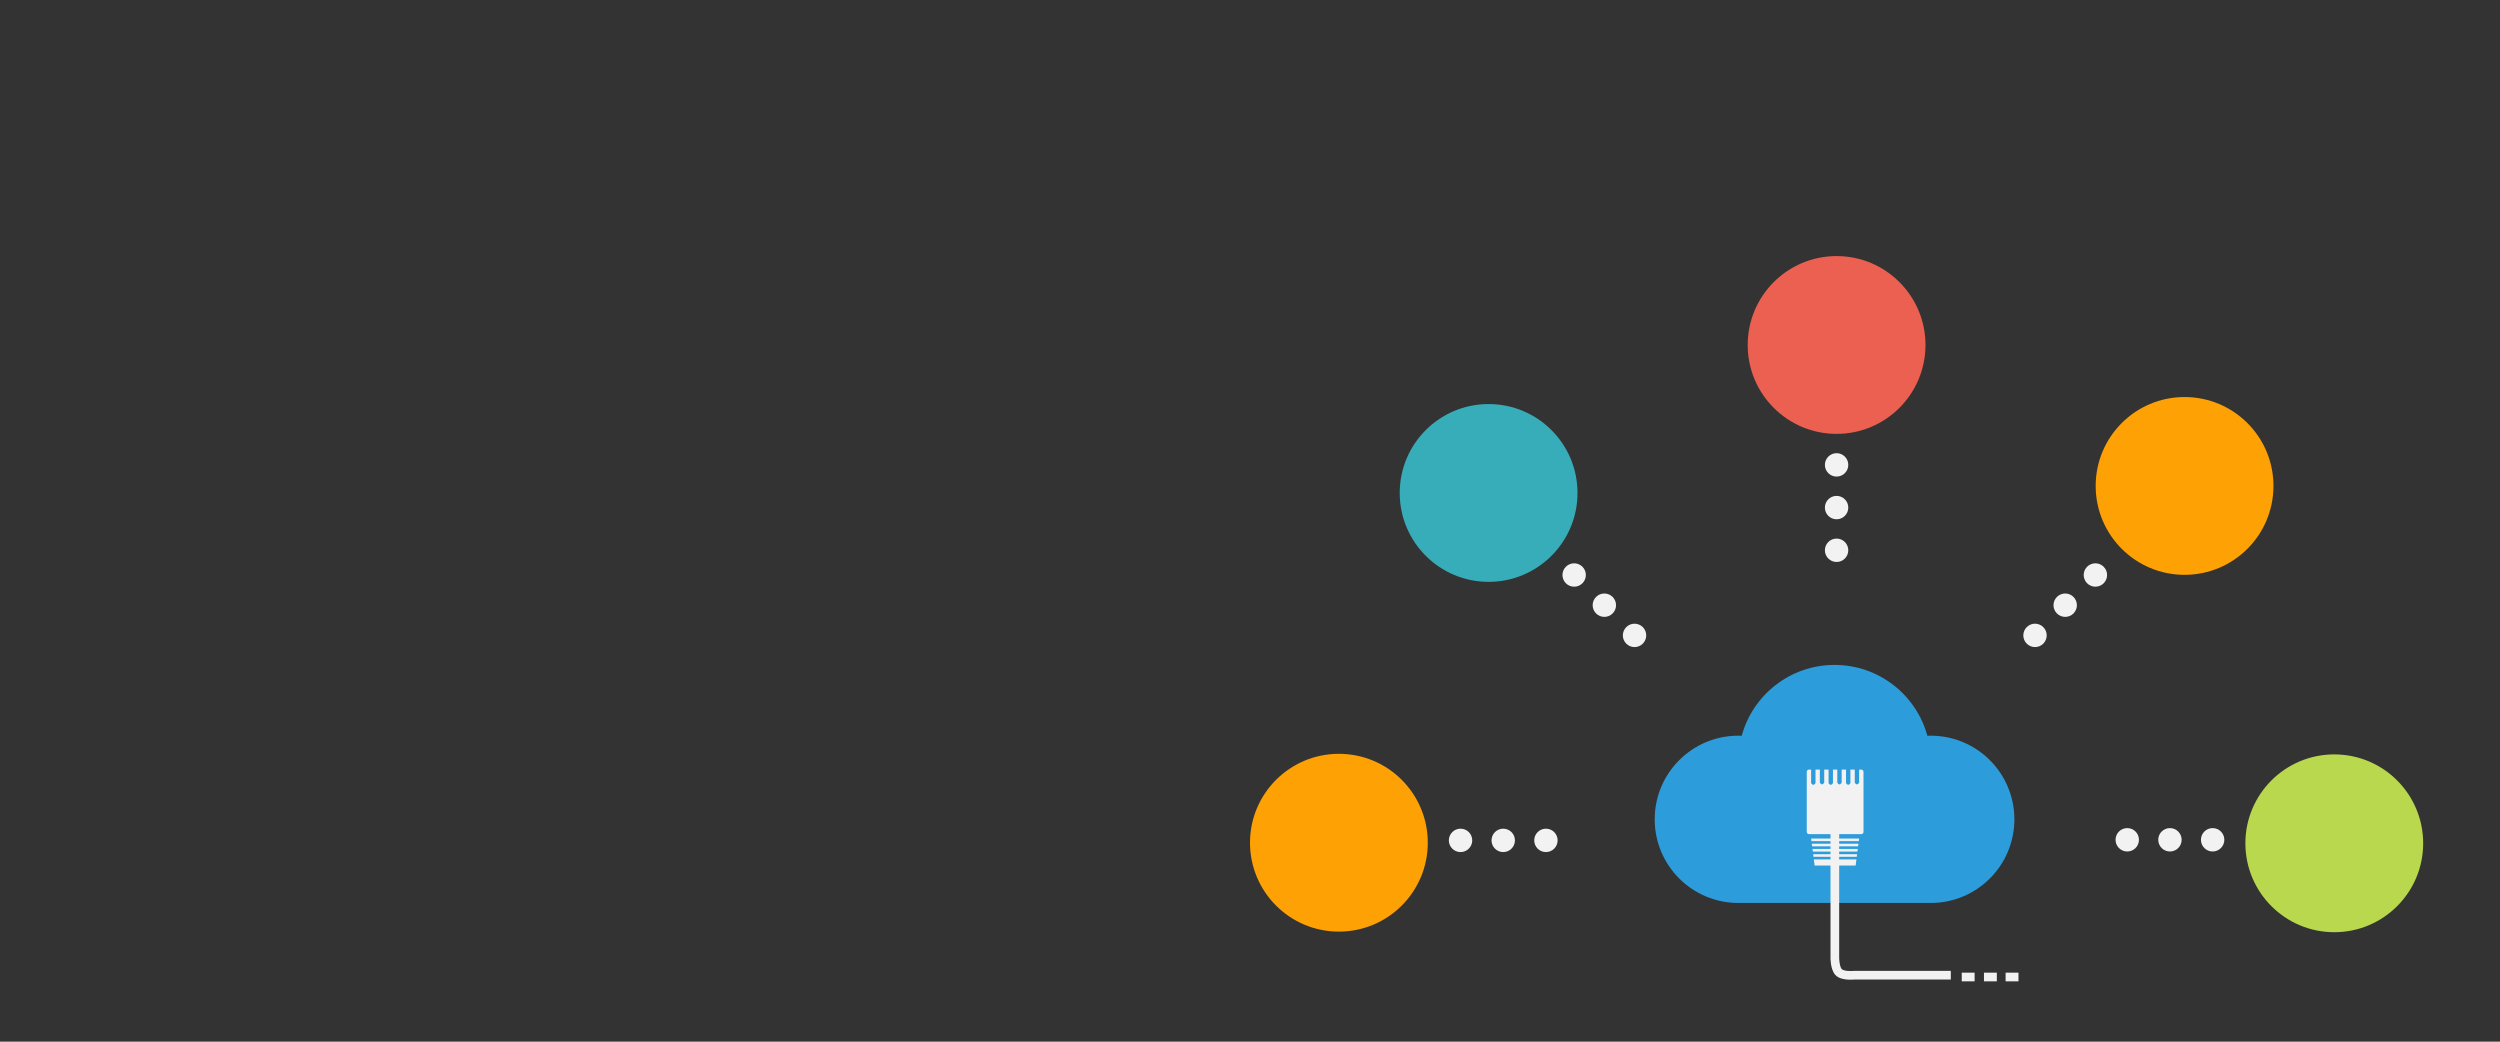 <svg width="5760" height="2400" viewBox="0 0 5760 2400" version="1.1" xmlns="http://www.w3.org/2000/svg" xmlns:xlink="http://www.w3.org/1999/xlink">
<rect x="0" y="0" width="5760" height="2400" fill="#333333" stroke="none"/>
<title>Landing</title>
<desc>Created using Figma</desc>
<g id="Canvas" transform="translate(5739 7419)">
<clipPath id="clip-0" clip-rule="evenodd">
<path d="M -5739 -7419L 21 -7419L 21 -5019L -5739 -5019L -5739 -7419Z" fill="#FFFFFF"/>
</clipPath>
<g id="Landing" clip-path="url(#clip-0)">
<g id="Group">
<g id="Ellipse 2">
<use xlink:href="#path0_fill" transform="translate(-910.576 -6504.23)" fill="#FDA105"/>
</g>
<g id="Ellipse 2">
<use xlink:href="#path0_fill" transform="translate(-1712.31 -6829)" fill="#EB6051"/>
</g>
<g id="Group">
<g id="Ellipse 2">
<use xlink:href="#path1_fill" transform="translate(-1534.45 -6374.87)" fill="#F2F2F2"/>
</g>
<g id="Ellipse 2">
<use xlink:href="#path1_fill" transform="translate(-1534.45 -6276.49)" fill="#F2F2F2"/>
</g>
<g id="Ellipse 2">
<use xlink:href="#path1_fill" transform="translate(-1534.45 -6178.12)" fill="#F2F2F2"/>
</g>
</g>
<g id="Group">
<g id="Ellipse 2">
<use xlink:href="#path2_fill" transform="matrix(6.12268e-17 -1 1 6.12379e-17 -864.763 -5457.16)" fill="#F2F2F2"/>
</g>
<g id="Ellipse 2">
<use xlink:href="#path2_fill" transform="matrix(6.12268e-17 -1 1 6.12379e-17 -766.398 -5457.16)" fill="#F2F2F2"/>
</g>
<g id="Ellipse 2">
<use xlink:href="#path2_fill" transform="matrix(6.12268e-17 -1 1 6.12379e-17 -668.034 -5457.16)" fill="#F2F2F2"/>
</g>
</g>
<g id="Group">
<g id="Ellipse 2">
<use xlink:href="#path2_fill" transform="matrix(6.12268e-17 -1 1 6.12379e-17 -2400.86 -5455.82)" fill="#F2F2F2"/>
</g>
<g id="Ellipse 2">
<use xlink:href="#path2_fill" transform="matrix(6.12268e-17 -1 1 6.12379e-17 -2302.5 -5455.82)" fill="#F2F2F2"/>
</g>
<g id="Ellipse 2">
<use xlink:href="#path2_fill" transform="matrix(6.12268e-17 -1 1 6.12379e-17 -2204.14 -5455.82)" fill="#F2F2F2"/>
</g>
</g>
<g id="Group">
<g id="Ellipse 2">
<use xlink:href="#path3_fill" transform="matrix(0.707 -0.707 0.707 0.707 -2150.24 -6094.19)" fill="#F2F2F2"/>
</g>
<g id="Ellipse 2">
<use xlink:href="#path3_fill" transform="matrix(0.707 -0.707 0.707 0.707 -2080.68 -6024.63)" fill="#F2F2F2"/>
</g>
<g id="Ellipse 2">
<use xlink:href="#path3_fill" transform="matrix(0.707 -0.707 0.707 0.707 -2011.13 -5955.06)" fill="#F2F2F2"/>
</g>
</g>
<g id="Group">
<g id="Ellipse 2">
<use xlink:href="#path3_fill" transform="matrix(0.707 0.707 -0.707 0.707 -911.22 -6132.3)" fill="#F2F2F2"/>
</g>
<g id="Ellipse 2">
<use xlink:href="#path3_fill" transform="matrix(0.707 0.707 -0.707 0.707 -980.774 -6062.74)" fill="#F2F2F2"/>
</g>
<g id="Ellipse 2">
<use xlink:href="#path3_fill" transform="matrix(0.707 0.707 -0.707 0.707 -1050.33 -5993.18)" fill="#F2F2F2"/>
</g>
</g>
<g id="Ellipse 2">
<use xlink:href="#path0_fill" transform="translate(-2514.05 -6488.06)" fill="#37ADB9"/>
</g>
<g id="Ellipse 2">
<use xlink:href="#path0_fill" transform="translate(-2859 -5682.21)" fill="#FDA105"/>
</g>
<g id="Ellipse 2">
<use xlink:href="#path0_fill" transform="translate(-565.627 -5680.86)" fill="#B9D84E"/>
</g>
<g id="Group">
<g id="Union">
<use xlink:href="#path4_fill" transform="translate(-1926.56 -5887.04)" fill="#2D9CDB"/>
<mask id="mask0_outline_ins">
<use xlink:href="#path4_fill" fill="white" transform="translate(-1926.56 -5887.04)"/>
</mask>
<g mask="url(#mask0_outline_ins)">
<use xlink:href="#path5_stroke_2x" transform="translate(-1926.56 -5887.04)" fill="#F2F2F2"/>
</g>
</g>
<g id="Group">
<g id="Subtract">
<use xlink:href="#path6_fill" transform="translate(-1576.22 -5645.82)" fill="#F2F2F2"/>
</g>
<g id="Subtract">
<use xlink:href="#path7_fill" transform="translate(-1566.17 -5487.1)" fill="#F2F2F2"/>
</g>
</g>
<g id="Vector 2">
<use xlink:href="#path8_stroke" transform="translate(-1511.54 -5513.76)" fill="#F2F2F2"/>
</g>
<g id="Line 3">
<use xlink:href="#path9_stroke" transform="translate(-1118.08 -5158)" fill="#F2F2F2"/>
</g>
<g id="Line 3">
<use xlink:href="#path9_stroke" transform="translate(-1167.94 -5158)" fill="#F2F2F2"/>
</g>
<g id="Line 3">
<use xlink:href="#path9_stroke" transform="translate(-1219.14 -5158)" fill="#F2F2F2"/>
</g>
</g>
</g>
</g>
</g>
<defs>
<path id="path0_fill" d="M 409.627 204.832C 409.627 317.958 317.929 409.665 204.814 409.665C 91.698 409.665 0 317.958 0 204.832C 0 91.707 91.698 0 204.814 0C 317.929 0 409.627 91.707 409.627 204.832Z"/>
<path id="path1_fill" d="M 53.898 26.952C 53.898 41.837 41.833 53.903 26.949 53.903C 12.066 53.903 0 41.837 0 26.952C 0 12.067 12.066 0 26.949 0C 41.833 0 53.898 12.067 53.898 26.952Z"/>
<path id="path2_fill" d="M 53.903 26.949C 53.903 41.833 41.837 53.898 26.952 53.898C 12.067 53.898 0 41.833 0 26.949C 0 12.066 12.067 0 26.952 0C 41.837 0 53.903 12.066 53.903 26.949Z"/>
<path id="path3_fill" d="M 53.901 26.95C 53.901 41.835 41.835 53.901 26.95 53.901C 12.066 53.901 0 41.835 0 26.95C 0 12.066 12.066 0 26.95 0C 41.835 0 53.901 12.066 53.901 26.95Z"/>
<path id="path4_fill" fill-rule="evenodd" d="M 635.562 548.465L 195.381 548.465L 195.381 548.447C 194.484 548.459 193.586 548.465 192.686 548.465C 86.269 548.465 0 462.188 0 355.761C 0 249.333 86.269 163.057 192.686 163.057C 195.296 163.057 197.893 163.109 200.477 163.212C 226.126 69.15 312.16 0 414.343 0C 516.526 0 602.56 69.15 628.21 163.212C 630.794 163.109 633.391 163.057 636 163.057C 742.418 163.057 828.687 249.333 828.687 355.761C 828.687 462.188 742.418 548.465 636 548.465C 635.854 548.465 635.708 548.465 635.562 548.465Z"/>
<path id="path5_stroke_2x" d="M 195.381 548.465L 170.381 548.465L 170.381 573.465L 195.381 573.465L 195.381 548.465ZM 195.381 548.447L 220.381 548.447L 220.381 523.104L 195.041 523.449L 195.381 548.447ZM 200.477 163.212L 199.486 188.192L 219.363 188.981L 224.596 169.789L 200.477 163.212ZM 628.21 163.212L 604.09 169.789L 609.324 188.981L 629.201 188.192L 628.21 163.212ZM 635.562 523.465L 195.381 523.465L 195.381 573.465L 635.562 573.465L 635.562 523.465ZM 220.381 548.465L 220.381 548.447L 170.381 548.447L 170.381 548.465L 220.381 548.465ZM 195.041 523.449C 194.226 523.46 193.498 523.466 192.686 523.465L 192.686 573.465C 193.675 573.465 194.743 573.458 195.722 573.444L 195.041 523.449ZM 192.686 523.465C 100.078 523.465 25 448.384 25 355.761L -25 355.761C -25 475.993 72.459 573.465 192.686 573.465L 192.686 523.465ZM 25 355.761C 25 263.138 100.078 188.057 192.686 188.057L 192.686 138.057C 72.459 138.057 -25 235.529 -25 355.761L 25 355.761ZM 192.686 188.057C 195.044 188.056 197.146 188.098 199.486 188.192L 201.468 138.232C 198.64 138.121 195.547 138.058 192.686 138.057L 192.686 188.057ZM 224.596 169.789C 247.356 86.324 323.722 25 414.343 25L 414.343 -25C 300.598 -25 204.896 51.977 176.357 156.635L 224.596 169.789ZM 414.343 25C 504.965 25 581.331 86.324 604.09 169.789L 652.329 156.635C 623.79 51.977 528.088 -25 414.343 -25L 414.343 25ZM 629.201 188.192C 631.541 188.098 633.642 188.056 636 188.057L 636 138.057C 633.139 138.058 630.047 138.121 627.218 138.232L 629.201 188.192ZM 636 188.057C 728.609 188.057 803.687 263.138 803.687 355.761L 853.687 355.761C 853.687 235.529 756.227 138.057 636 138.057L 636 188.057ZM 803.687 355.761C 803.687 448.384 728.609 523.465 636 523.465L 636 573.465C 756.227 573.465 853.687 475.993 853.687 355.761L 803.687 355.761ZM 636 523.465C 635.896 523.465 635.749 523.465 635.562 523.465L 635.562 573.465C 635.666 573.465 635.812 573.465 636 573.465L 636 523.465Z"/>
<path id="path6_fill" fill-rule="evenodd" d="M 110.595 0L 110.595 30.174C 110.595 30.174 113.361 34.155 115.622 34.155C 117.883 34.155 120.649 30.174 120.649 30.174L 120.649 0L 125.703 0C 128.465 0 130.703 2.239 130.703 5L 130.703 143.675C 130.703 146.437 128.465 148.675 125.703 148.675L 5 148.675C 2.239 148.675 0 146.437 0 143.675L 0 5C 0 2.239 2.239 0 5 0L 10.054 0L 10.054 31.142C 10.054 31.142 12.82 35.123 15.081 35.123C 17.342 35.123 20.108 31.142 20.108 31.142L 20.108 0L 30.162 0L 30.162 30.174C 30.162 30.174 32.928 34.155 35.19 34.155C 37.451 34.155 40.216 30.174 40.216 30.174L 40.216 0L 50.271 0L 50.271 31.142C 50.271 31.142 53.037 35.123 55.298 35.123C 57.559 35.123 60.325 31.142 60.325 31.142L 60.325 0L 70.379 0L 70.379 30.174C 70.379 30.174 73.145 34.155 75.406 34.155C 77.667 34.155 80.433 30.174 80.433 30.174L 80.433 0L 90.487 0L 90.487 31.142C 90.487 31.142 93.253 35.123 95.514 35.123C 97.775 35.123 100.541 31.142 100.541 31.142L 100.541 0L 110.595 0Z"/>
<path id="path7_fill" fill-rule="evenodd" d="M 0 0L 110.595 0L 109.817 6.027L 0.778 6.027L 0 0ZM 1.557 12.055L 109.038 12.055L 108.26 18.082L 2.335 18.082L 1.557 12.055ZM 3.114 24.11L 3.892 30.137L 106.703 30.137L 107.482 24.11L 3.114 24.11ZM 5.449 42.192L 4.67 36.165L 105.925 36.165L 105.146 42.192L 5.449 42.192ZM 6.227 48.219L 8.043 62.283L 102.552 62.283L 104.368 48.219L 6.227 48.219Z"/>
<path id="path8_stroke" d="M 8.484 334.2L 15.897 327.488L 8.484 334.2ZM 0 301.858L -10 301.858L -10 301.861L 0 301.858ZM 44.192 341.612L 44.192 331.612L 43.638 331.612L 43.088 331.673L 44.192 341.612ZM -10 0L -10 301.858L 10 301.858L 10 0L -10 0ZM 0 301.858C -10 301.861 -10 301.863 -10 301.865C -10 301.866 -10 301.868 -10 301.869C -10 301.871 -10 301.876 -10 301.88C -10 301.885 -10 301.896 -10 301.907C -10 301.923 -10 301.954 -10 301.986C -9.999 302.04 -9.998 302.136 -9.997 302.243C -9.995 302.435 -9.989 302.754 -9.98 303.122C -9.962 303.818 -9.922 304.912 -9.85 306.172C -9.708 308.603 -9.398 312.238 -8.821 316.035C -7.746 323.042 -5.338 333.834 1.072 340.912L 15.897 327.488C 13.829 325.204 11.995 319.825 10.947 313.001C 10.463 309.883 10.242 307.189 10.117 305.018C 10.056 303.977 10.029 303.203 10.014 302.605C 10.006 302.327 10.003 302.143 10.001 301.994C 10.001 301.93 10 301.896 10 301.862C 10 301.85 10 301.849 10 301.843C 10 301.842 10 301.845 10 301.845C 10 301.844 10 301.85 10 301.849C 10 301.85 10 301.851 10 301.852C 10 301.854 10 301.855 0 301.858ZM 1.072 340.912C 8.66 349.292 21.377 351.196 29.127 351.756C 33.425 352.058 37.587 352.016 40.359 351.898C 41.798 351.835 43.052 351.749 43.848 351.685C 44.271 351.65 44.637 351.617 44.857 351.595C 44.979 351.584 45.09 351.572 45.151 351.566C 45.188 351.562 45.224 351.558 45.243 351.556C 45.255 351.555 45.268 351.554 45.274 351.553C 45.278 351.552 45.284 351.552 45.286 351.552C 45.288 351.551 45.29 351.551 45.291 351.551C 45.293 351.551 45.295 351.551 44.192 341.612C 43.088 331.673 43.09 331.673 43.092 331.672C 43.093 331.672 43.094 331.672 43.096 331.672C 43.095 331.672 43.101 331.671 43.1 331.671C 43.101 331.671 43.103 331.671 43.103 331.671C 43.096 331.672 43.094 331.672 43.081 331.673C 43.042 331.678 43.004 331.681 42.93 331.689C 42.76 331.705 42.551 331.724 42.235 331.75C 41.553 331.805 40.676 331.867 39.498 331.916C 37.038 332.024 34.028 332.067 30.569 331.808C 22.806 331.247 17.669 329.445 15.897 327.488L 1.072 340.912ZM 44.192 351.612L 267.196 351.612L 267.196 331.612L 44.192 331.612L 44.192 351.612Z"/>
<path id="path9_stroke" d="M 0 0L 29.644 0L 29.644 -20L 0 -20L 0 0Z"/>
</defs>
</svg>
